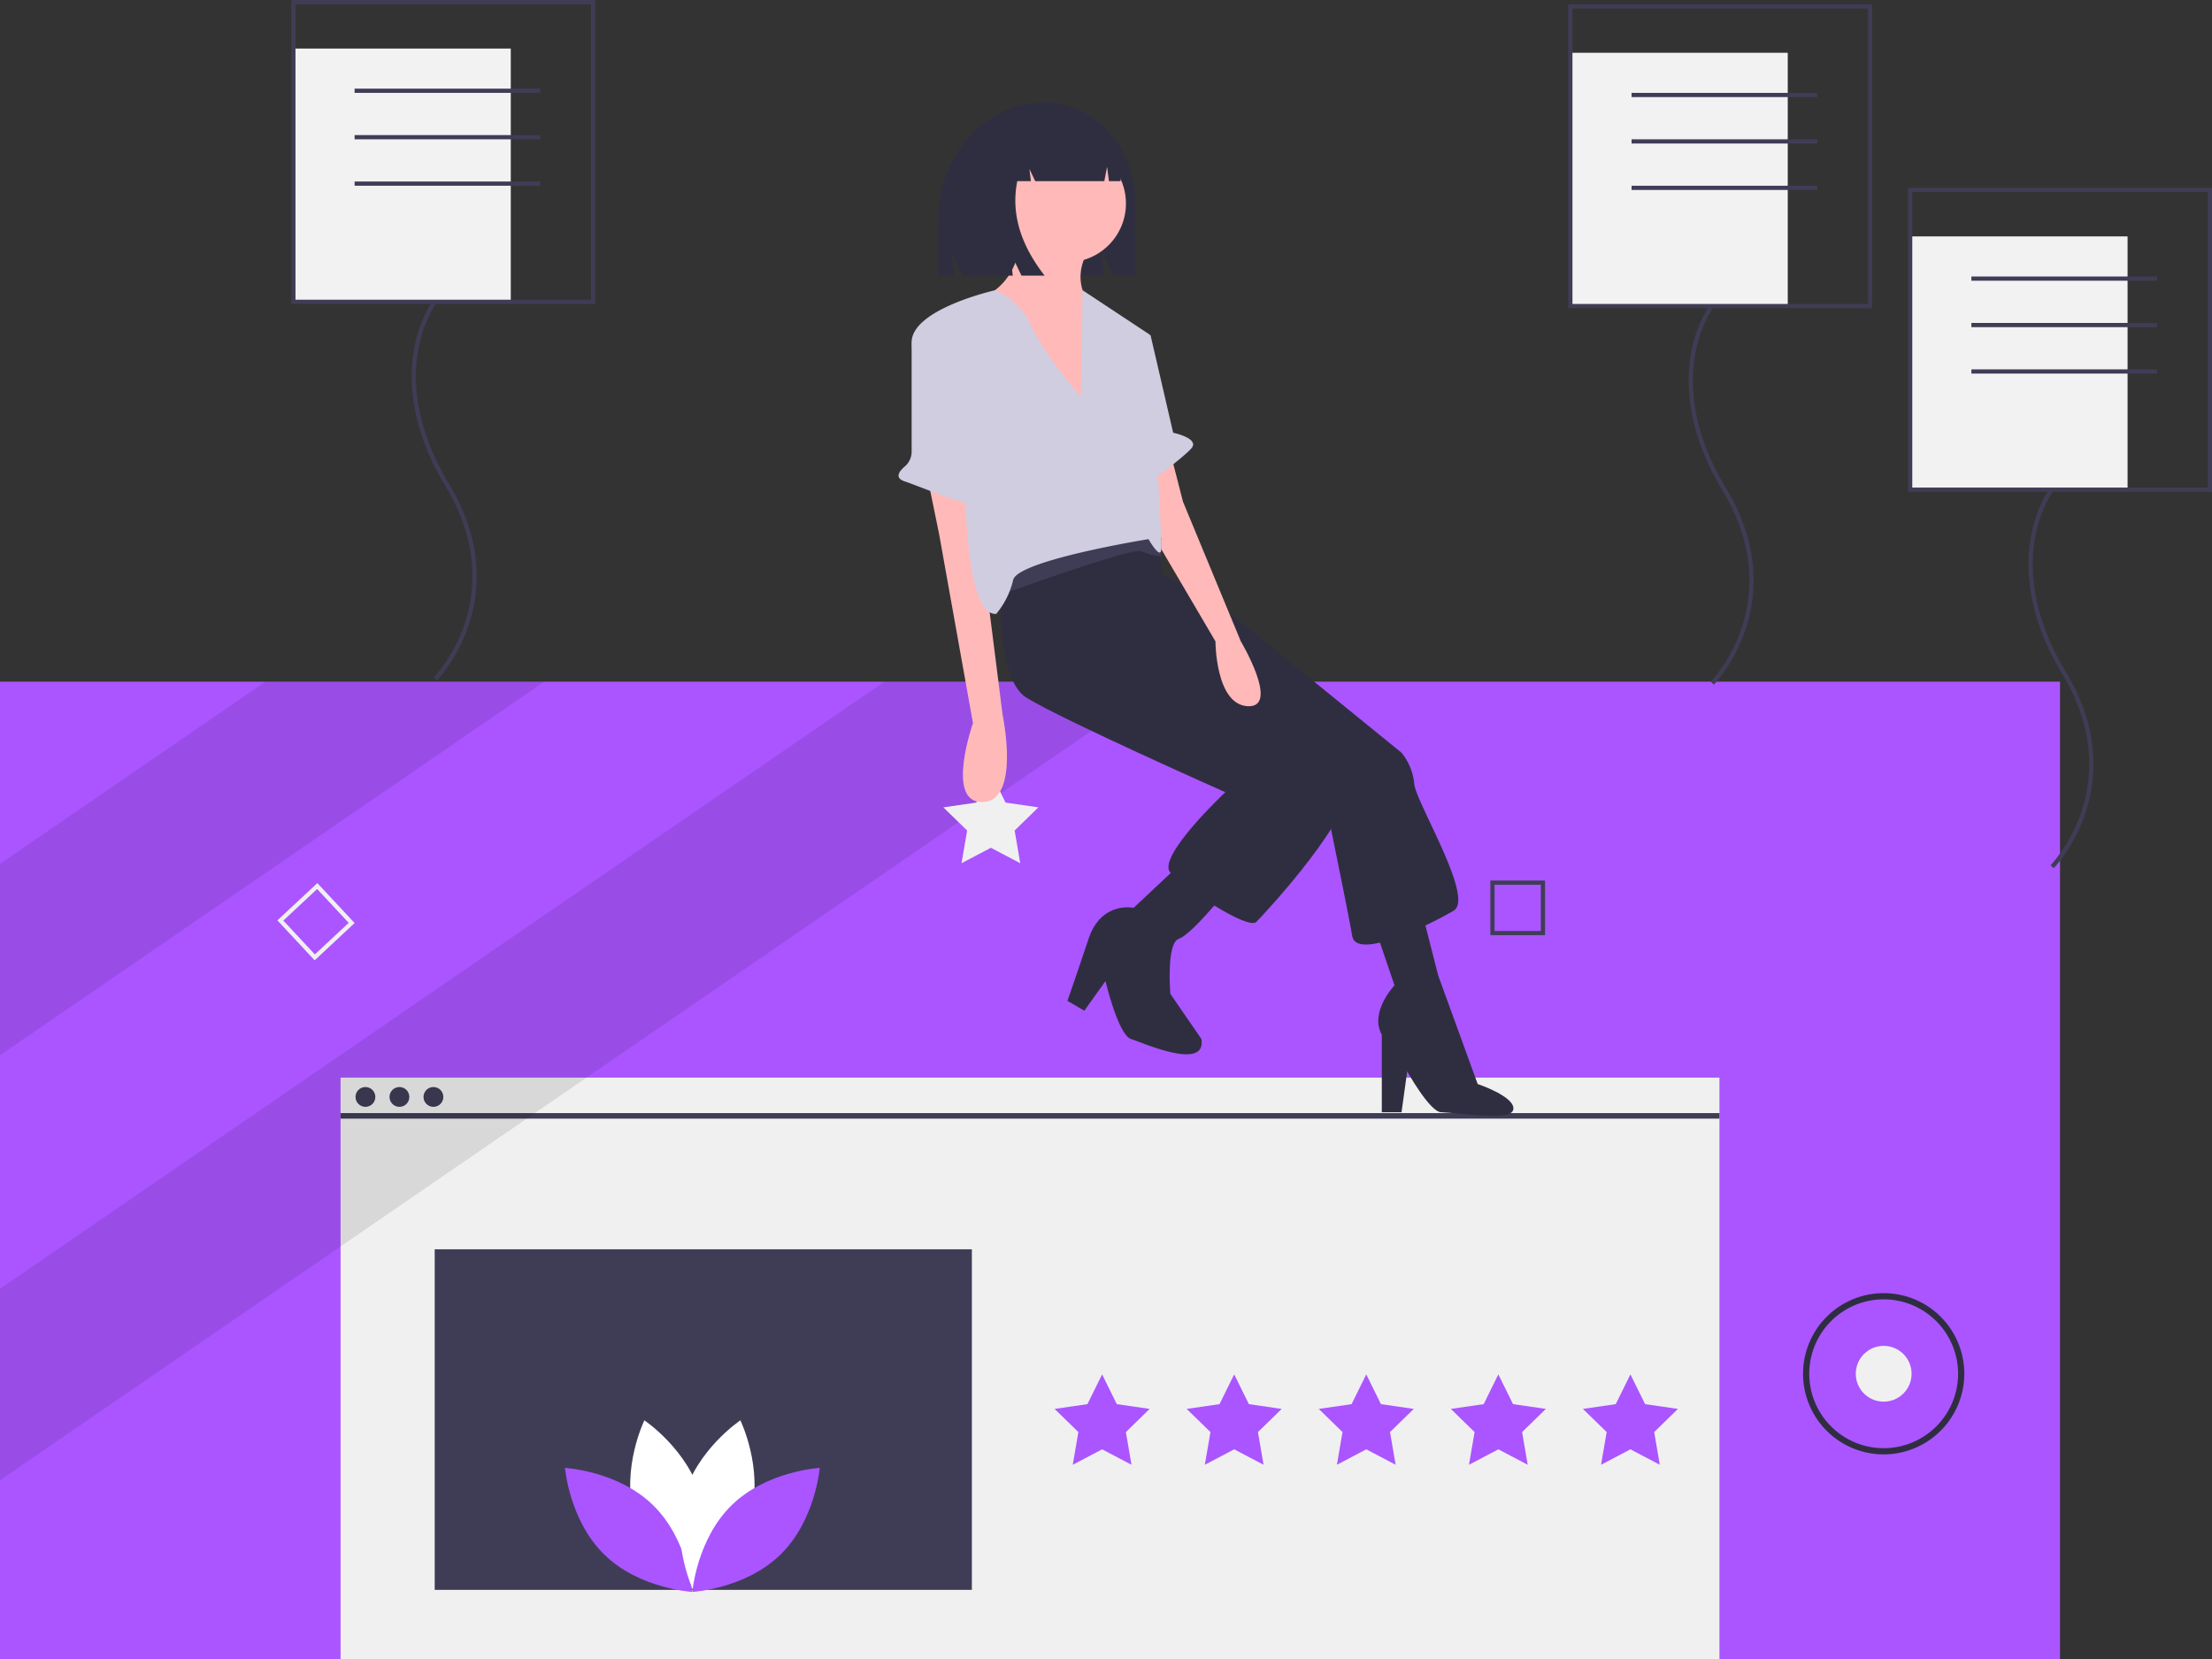 <svg id="b7d53209-d177-4d97-8fa5-97496651953b" data-name="Layer 1" xmlns="http://www.w3.org/2000/svg" width="1048" height="786.038" viewBox="0 0 1048 786.038"><rect x="0" y="0" width="1048" height="786.038" fill="#333333" stroke="none"/><title>feedback</title><rect y="322.962" width="976" height="463.075" fill="#aa55ff"/><rect x="161.355" y="510.554" width="653.29" height="275.484" fill="#f0f0f0"/><rect x="161.355" y="527.363" width="653.29" height="2.624" fill="#3f3d56"/><circle cx="173.131" cy="519.706" r="4.698" fill="#3f3d56"/><circle cx="189.239" cy="519.706" r="4.698" fill="#3f3d56"/><circle cx="205.347" cy="519.706" r="4.698" fill="#3f3d56"/><polygon points="522.161 651.159 529.116 665.252 544.668 667.511 533.415 678.481 536.071 693.97 522.161 686.657 508.251 693.97 510.907 678.481 499.654 667.511 515.206 665.252 522.161 651.159" fill="#aa55ff"/><polygon points="584.736 651.159 591.691 665.252 607.243 667.511 595.989 678.481 598.646 693.97 584.736 686.657 570.826 693.97 573.482 678.481 562.229 667.511 577.781 665.252 584.736 651.159" fill="#aa55ff"/><polygon points="647.311 651.159 654.266 665.252 669.818 667.511 658.564 678.481 661.221 693.97 647.311 686.657 633.401 693.97 636.057 678.481 624.804 667.511 640.356 665.252 647.311 651.159" fill="#aa55ff"/><polygon points="709.886 651.159 716.841 665.252 732.393 667.511 721.139 678.481 723.796 693.97 709.886 686.657 695.976 693.97 698.632 678.481 687.379 667.511 702.931 665.252 709.886 651.159" fill="#aa55ff"/><polygon points="772.461 651.159 779.416 665.252 794.968 667.511 783.714 678.481 786.371 693.97 772.461 686.657 758.55 693.97 761.207 678.481 749.954 667.511 765.506 665.252 772.461 651.159" fill="#aa55ff"/><rect x="205.957" y="591.887" width="254.495" height="161.355" fill="#3f3d56"/><polygon points="257.853 322.962 0 499.98 0 409.294 125.752 322.962 257.853 322.962" opacity="0.1"/><polygon points="551.112 322.962 0 701.307 0 610.607 419.011 322.962 551.112 322.962" opacity="0.1"/><path d="M225.081,511.968l-17.664-18.938L226.355,475.366,244.019,494.304Zm-14.848-18.84,14.946,16.024,16.024-14.946-14.946-16.024Z" transform="translate(-76 -56.981)" fill="#f0f0f0"/><path d="M808,500.056H782.103v-25.897H808Zm-23.905-1.992h21.913V476.151H784.095Z" transform="translate(-76 -56.981)" fill="#3f3d56"/><circle cx="892.45" cy="650.862" r="13.221" fill="#f0f0f0"/><path d="M968.45,746.038a38.195,38.195,0,1,1,38.195-38.195A38.238,38.238,0,0,1,968.45,746.038Zm0-73.452a35.257,35.257,0,1,0,35.257,35.257A35.297,35.297,0,0,0,968.45,672.586Z" transform="translate(-76 -56.981)" fill="#2f2e41"/><path d="M376.409,774.851c6.073,22.45,26.875,36.354,26.875,36.354s10.955-22.495,4.882-44.945-26.875-36.354-26.875-36.354S370.335,752.401,376.409,774.851Z" transform="translate(-76 -56.981)" fill="#fff"/><path d="M385.333,770.027c16.665,16.223,18.7,41.16,18.7,41.16s-24.984-1.364-41.648-17.587S343.684,752.44,343.684,752.44,368.668,753.804,385.333,770.027Z" transform="translate(-76 -56.981)" fill="#aa55ff"/><path d="M431.657,774.851c-6.073,22.45-26.875,36.354-26.875,36.354s-10.955-22.495-4.882-44.945,26.875-36.354,26.875-36.354S437.731,752.401,431.657,774.851Z" transform="translate(-76 -56.981)" fill="#fff"/><path d="M422.733,770.027c-16.665,16.223-18.7,41.16-18.7,41.16s24.984-1.364,41.648-17.587S464.382,752.44,464.382,752.44,439.398,753.804,422.733,770.027Z" transform="translate(-76 -56.981)" fill="#aa55ff"/><rect x="744" y="25" width="103" height="120" fill="#f2f2f2"/><path d="M887.981,381.329l-1.431-1.397a73.107,73.107,0,0,0,14.662-25.651c4.866-14.643,7.243-37.769-9.068-64.783-16.688-27.64-17.439-50.089-15.131-64.055,2.512-15.196,8.921-23.714,9.192-24.069l1.589,1.214c-.064.083-6.417,8.556-8.828,23.299-2.226,13.611-1.449,35.517,14.889,62.577,16.728,27.705,14.25,51.473,9.226,66.533C897.638,371.315,888.373,380.928,887.981,381.329Z" transform="translate(-76 -56.981)" fill="#3f3d56"/><path d="M963,202.981H819v-144H963Zm-142-2H961v-140H821Z" transform="translate(-76 -56.981)" fill="#3f3d56"/><rect x="773" y="44" width="88" height="2" fill="#3f3d56"/><rect x="773" y="66" width="88" height="2" fill="#3f3d56"/><rect x="773" y="88" width="88" height="2" fill="#3f3d56"/><rect x="905" y="112" width="103" height="120" fill="#f2f2f2"/><path d="M1048.981,468.329l-1.431-1.397a73.107,73.107,0,0,0,14.662-25.651c4.866-14.643,7.243-37.769-9.068-64.783-16.688-27.64-17.439-50.089-15.131-64.055,2.512-15.196,8.921-23.714,9.192-24.069l1.589,1.214c-.064.083-6.417,8.556-8.828,23.299-2.226,13.611-1.449,35.517,14.889,62.577,16.728,27.705,14.25,51.473,9.226,66.533C1058.638,458.315,1049.373,467.928,1048.981,468.329Z" transform="translate(-76 -56.981)" fill="#3f3d56"/><path d="M1124,289.981H980v-144h144Zm-142-2h140v-140H982Z" transform="translate(-76 -56.981)" fill="#3f3d56"/><rect x="934" y="131" width="88" height="2" fill="#3f3d56"/><rect x="934" y="153" width="88" height="2" fill="#3f3d56"/><rect x="934" y="175" width="88" height="2" fill="#3f3d56"/><rect x="139" y="23" width="103" height="120" fill="#f2f2f2"/><path d="M282.981,379.329l-1.431-1.397a73.107,73.107,0,0,0,14.662-25.651c4.866-14.643,7.243-37.769-9.068-64.783-16.688-27.64-17.439-50.089-15.131-64.055,2.512-15.196,8.921-23.714,9.192-24.069l1.589,1.214c-.064.083-6.417,8.556-8.828,23.299-2.226,13.611-1.449,35.517,14.889,62.577,16.728,27.705,14.25,51.473,9.226,66.533C292.638,369.315,283.373,378.928,282.981,379.329Z" transform="translate(-76 -56.981)" fill="#3f3d56"/><path d="M358,200.981H214v-144H358Zm-142-2H356v-140H216Z" transform="translate(-76 -56.981)" fill="#3f3d56"/><rect x="168" y="42" width="88" height="2" fill="#3f3d56"/><rect x="168" y="64" width="88" height="2" fill="#3f3d56"/><rect x="168" y="86" width="88" height="2" fill="#3f3d56"/><polygon points="469.461 366.159 476.416 380.252 491.968 382.511 480.714 393.481 483.371 408.97 469.461 401.657 455.55 408.97 458.207 393.481 446.954 382.511 462.506 380.252 469.461 366.159" fill="#f0f0f0"/><path d="M570.603,105.392h0c24.032,0,43.514,21.62,43.514,48.291v33.885H603.695l-6.033-12.555,1.508,12.555H532.185l-5.485-11.413,1.371,11.413h-7.542V160.962C520.53,130.272,542.948,105.392,570.603,105.392Z" transform="translate(-76 -56.981)" fill="#2f2e41"/><path d="M620.462,326.777,647.179,338.132l92.842,75.476a27.326,27.326,0,0,1,6.011,14.694c.668,8.683,28.721,54.102,18.702,60.113s-46.087,24.045-48.091,12.023-12.691-63.453-12.691-63.453l-89.502-80.151Z" transform="translate(-76 -56.981)" fill="#2f2e41"/><path d="M725.326,490.42l11.355,33.396s-12.023,12.691-6.011,23.377v36.736h9.351l2.672-19.37s10.651,19.125,16.03,19.37c11.277.513,33.609,4.524,34.277-1.487s-16.911-11.872-16.911-11.872l-18.702-51.43-8.015-31.393Z" transform="translate(-76 -56.981)" fill="#2f2e41"/><path d="M550.997,318.094s-6.011,58.778,11.355,69.464S656.53,432.31,656.53,432.31s-32.728,30.725-26.049,38.072,36.736,27.385,40.744,23.377,48.759-52.098,43.415-67.461-79.483-65.457-79.483-65.457l-8.683-31.393-2.672-25.381-28.053-18.034Z" transform="translate(-76 -56.981)" fill="#2f2e41"/><circle cx="505.598" cy="96.419" r="27.845" fill="#ffb9b9"/><path d="M560.014,164.805s1.336,25.381-19.37,33.396S592.075,258.315,592.075,258.315V200.205s-9.351-10.019,0-25.381Z" transform="translate(-76 -56.981)" fill="#ffb9b9"/><path d="M515.597,284.03l5.343,26.049L536.971,399.581s-13.359,38.072,4.675,37.404,9.351-41.411,9.351-41.411l-9.351-74.14V292.713Z" transform="translate(-76 -56.981)" fill="#ffb9b9"/><path d="M630.481,271.339l6.011,23.377,27.385,66.125s18.702,31.393,3.34,30.725-15.362-30.725-15.362-30.725l-31.393-53.434V277.351Z" transform="translate(-76 -56.981)" fill="#ffb9b9"/><path d="M635.156,466.374l-22.042,20.706s-15.362-3.34-21.374,14.694-10.019,29.389-10.019,29.389l8.015,4.675,10.019-14.026s6.011,25.381,12.023,27.385,36.068,15.362,33.396,0l-14.694-21.374s-2.004-24.045,4.008-26.049S656.53,479.733,656.53,479.733Z" transform="translate(-76 -56.981)" fill="#2f2e41"/><path d="M549.939,338.8s62.785-22.71,66.793-20.706a30.121,30.121,0,0,0,9.408,2.442l-.057-9.121s-20.706-7.347-32.061-2.672-46.087,25.381-46.087,25.381Z" transform="translate(-76 -56.981)" fill="#3f3d56"/><path d="M588.067,244.956s-18.034-20.706-23.377-33.396a32.791,32.791,0,0,0-17.335-17.046s-40.106,9.031-39.439,25.061,25.381,40.744,25.381,40.744-3.34,88.834,14.694,87.498a38.682,38.682,0,0,0,8.015-16.03c2.004-9.351,64.121-19.37,64.121-19.37s5.343,9.351,6.011,5.343-5.343-102.193-5.343-102.193l-31.851-21.054Z" transform="translate(-76 -56.981)" fill="#d0cde1"/><path d="M513.061,213.123l-.447.251a9.215,9.215,0,0,0-4.705,8.037l.007,49.569a9.288,9.288,0,0,1-3.304,7.069c-2.573,2.188-4.959,5.342-.035,6.983,8.015,2.672,39.408,16.03,40.076,11.355s2.004-10.019,0-10.019c-1.569,0-10.915-47.896-18.426-68.374A9.216,9.216,0,0,0,513.061,213.123Z" transform="translate(-76 -56.981)" fill="#d0cde1"/><path d="M611.779,213.23l9.351,2.672,10.687,46.087s12.691,2.672,8.683,7.347S619.794,286.034,619.794,286.034Z" transform="translate(-76 -56.981)" fill="#d0cde1"/><path d="M558.233,118.695a22.821,22.821,0,0,1,18.006-9.189h.854c16.472,0,29.824,14.905,29.824,33.291v0h-5.519l-.891-6.785-1.307,6.785h-32.734l-2.742-5.74.686,5.74h-6.44q-4.507,22.385,12.953,44.771h-10.97l-5.485-11.48,1.371,11.48h-20.911l-4.114-26.403C530.814,141.391,542.303,124.623,558.233,118.695Z" transform="translate(-76 -56.981)" fill="#2f2e41"/></svg>